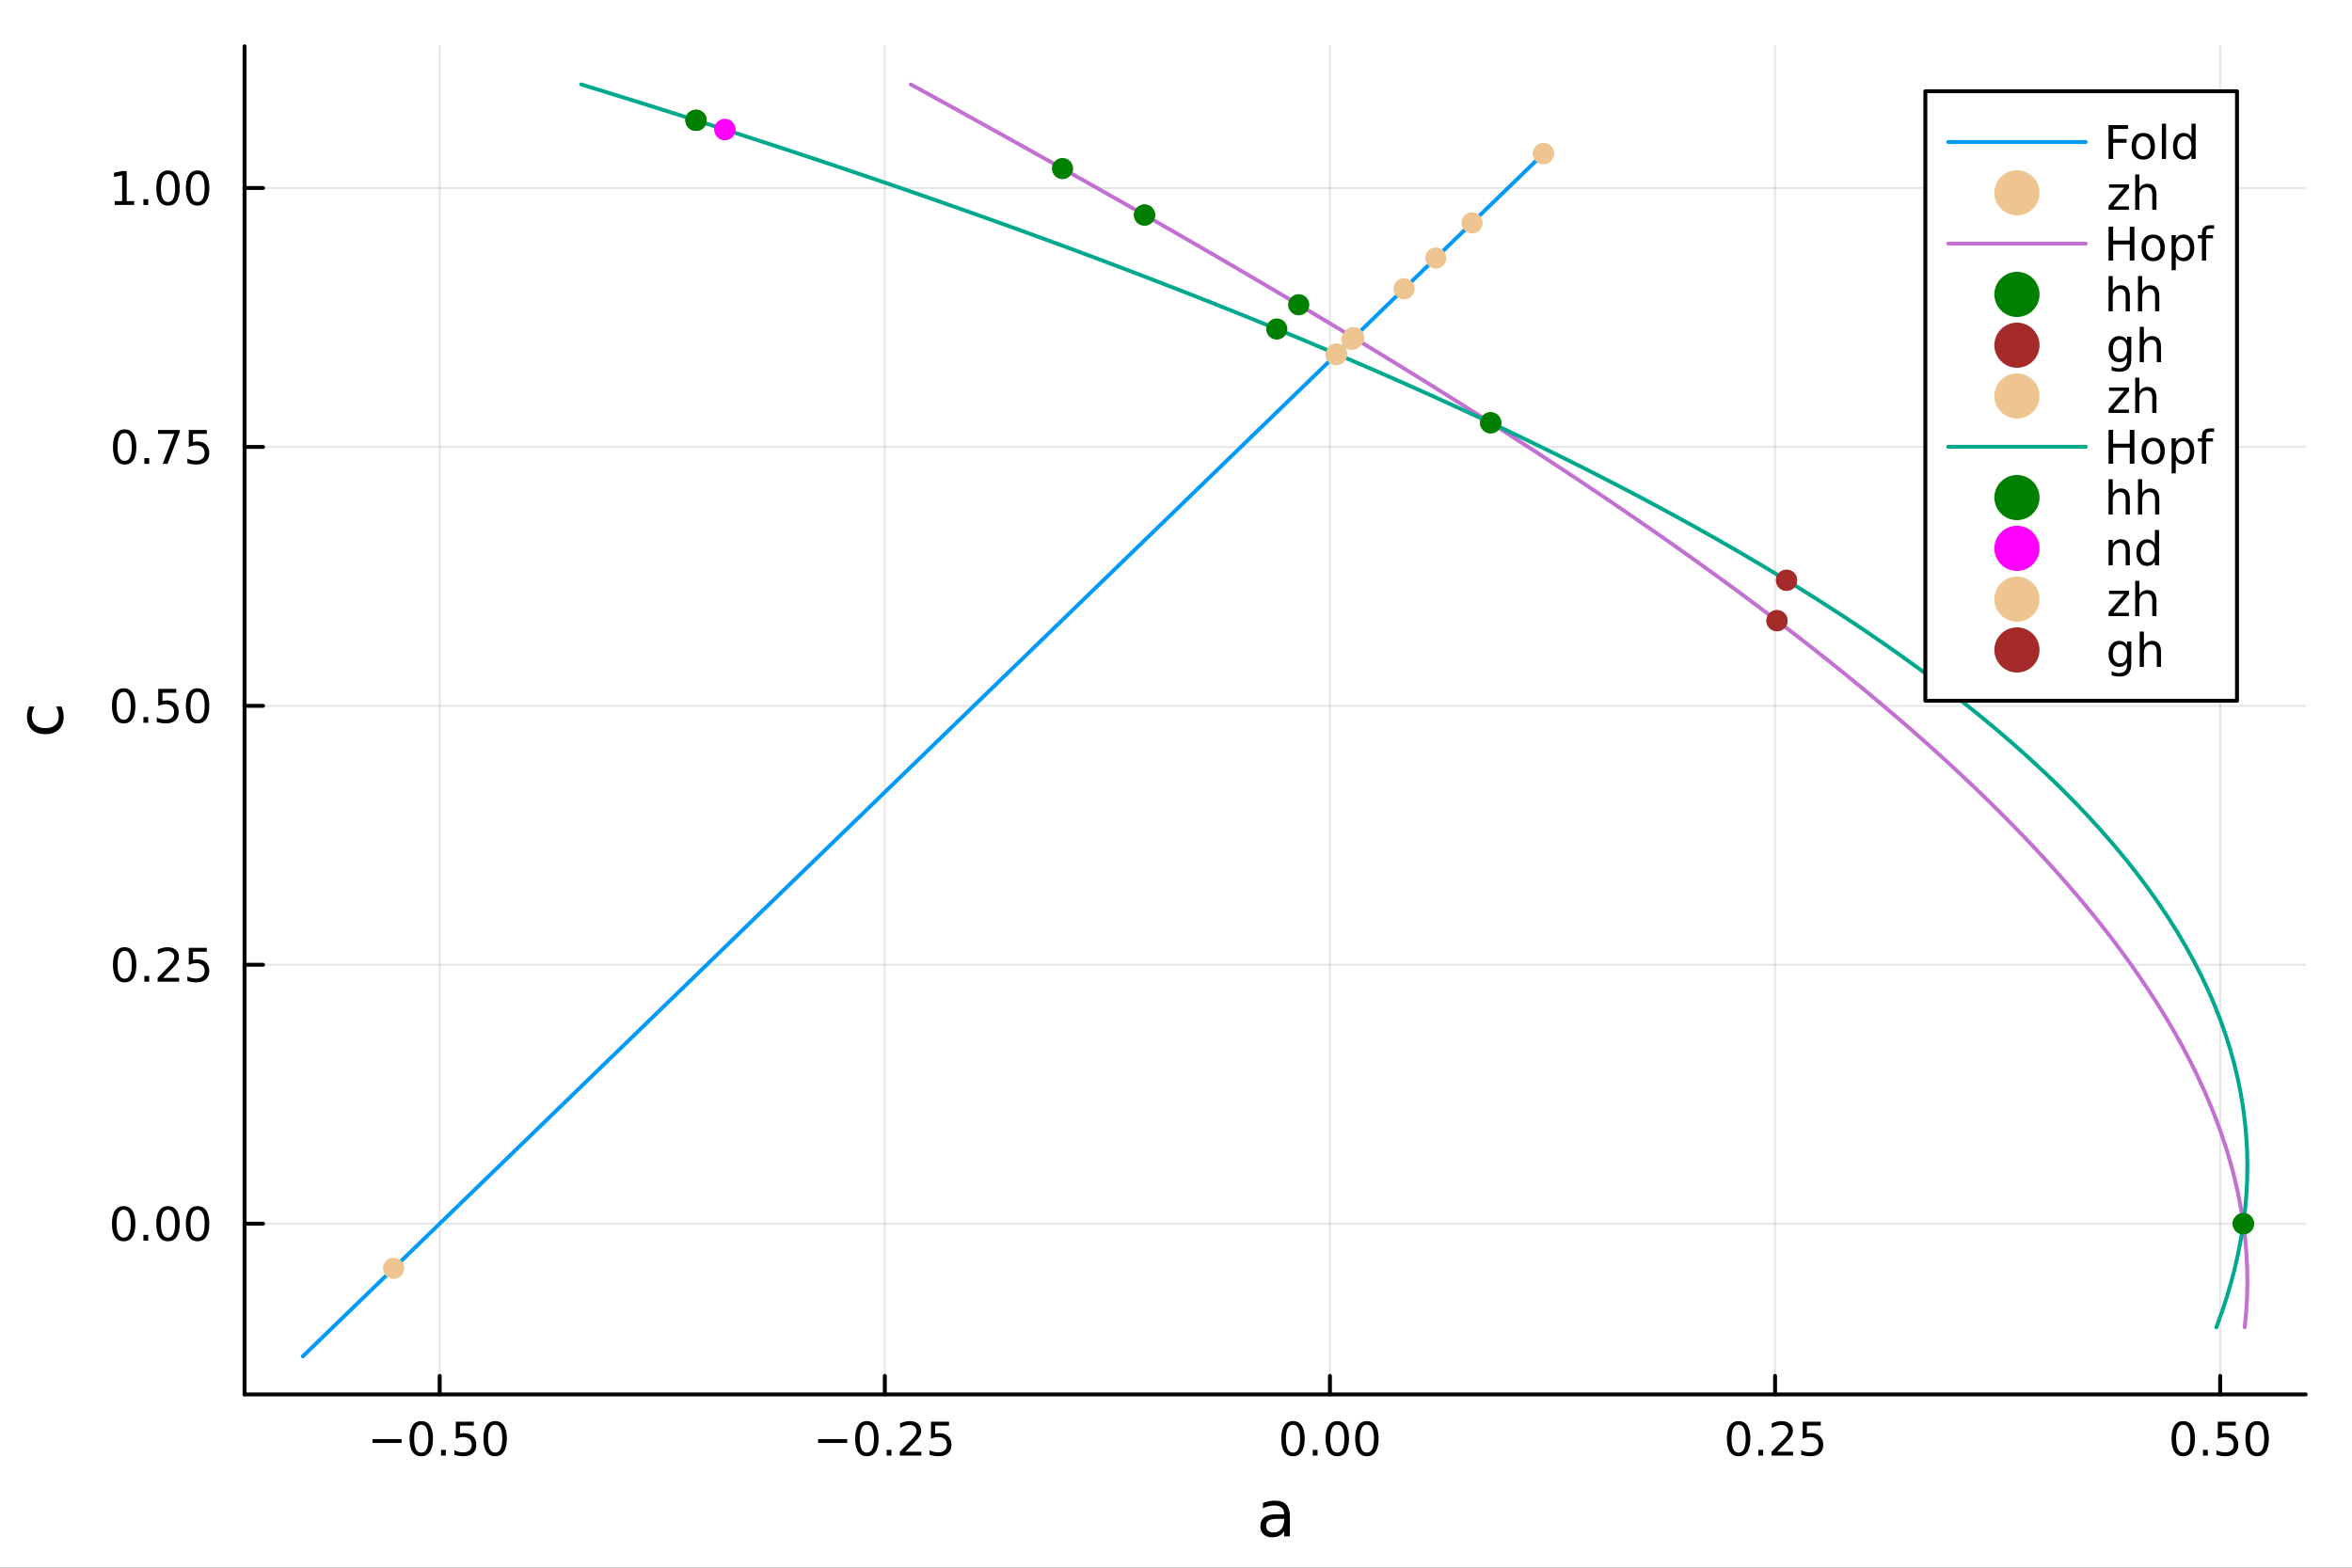 <?xml version="1.0" encoding="utf-8"?>
<svg xmlns="http://www.w3.org/2000/svg" xmlns:xlink="http://www.w3.org/1999/xlink" width="600" height="400" viewBox="0 0 2400 1600">
<rect x="0" y="0" width="2400" height="1600" fill="#333333" stroke="none"/>
<defs>
  <clipPath id="clip050">
    <rect x="0" y="0" width="2400" height="1600"/>
  </clipPath>
</defs>
<path clip-path="url(#clip050)" d="M0 1600 L2400 1600 L2400 0 L0 0  Z" fill="#ffffff" fill-rule="evenodd" fill-opacity="1"/>
<defs>
  <clipPath id="clip051">
    <rect x="480" y="0" width="1681" height="1600"/>
  </clipPath>
</defs>
<path clip-path="url(#clip050)" d="M249.542 1423.18 L2352.76 1423.18 L2352.76 47.244 L249.542 47.244  Z" fill="#ffffff" fill-rule="evenodd" fill-opacity="1"/>
<defs>
  <clipPath id="clip052">
    <rect x="249" y="47" width="2104" height="1377"/>
  </clipPath>
</defs>
<polyline clip-path="url(#clip052)" style="stroke:#000000; stroke-linecap:round; stroke-linejoin:round; stroke-width:2; stroke-opacity:0.1; fill:none" points="448.647,1423.18 448.647,47.244 "/>
<polyline clip-path="url(#clip052)" style="stroke:#000000; stroke-linecap:round; stroke-linejoin:round; stroke-width:2; stroke-opacity:0.1; fill:none" points="902.861,1423.18 902.861,47.244 "/>
<polyline clip-path="url(#clip052)" style="stroke:#000000; stroke-linecap:round; stroke-linejoin:round; stroke-width:2; stroke-opacity:0.1; fill:none" points="1357.08,1423.18 1357.08,47.244 "/>
<polyline clip-path="url(#clip052)" style="stroke:#000000; stroke-linecap:round; stroke-linejoin:round; stroke-width:2; stroke-opacity:0.1; fill:none" points="1811.29,1423.18 1811.29,47.244 "/>
<polyline clip-path="url(#clip052)" style="stroke:#000000; stroke-linecap:round; stroke-linejoin:round; stroke-width:2; stroke-opacity:0.1; fill:none" points="2265.5,1423.18 2265.5,47.244 "/>
<polyline clip-path="url(#clip052)" style="stroke:#000000; stroke-linecap:round; stroke-linejoin:round; stroke-width:2; stroke-opacity:0.1; fill:none" points="249.542,1248.9 2352.76,1248.9 "/>
<polyline clip-path="url(#clip052)" style="stroke:#000000; stroke-linecap:round; stroke-linejoin:round; stroke-width:2; stroke-opacity:0.1; fill:none" points="249.542,984.645 2352.76,984.645 "/>
<polyline clip-path="url(#clip052)" style="stroke:#000000; stroke-linecap:round; stroke-linejoin:round; stroke-width:2; stroke-opacity:0.1; fill:none" points="249.542,720.392 2352.76,720.392 "/>
<polyline clip-path="url(#clip052)" style="stroke:#000000; stroke-linecap:round; stroke-linejoin:round; stroke-width:2; stroke-opacity:0.1; fill:none" points="249.542,456.139 2352.76,456.139 "/>
<polyline clip-path="url(#clip052)" style="stroke:#000000; stroke-linecap:round; stroke-linejoin:round; stroke-width:2; stroke-opacity:0.1; fill:none" points="249.542,191.887 2352.76,191.887 "/>
<polyline clip-path="url(#clip050)" style="stroke:#000000; stroke-linecap:round; stroke-linejoin:round; stroke-width:4; stroke-opacity:1; fill:none" points="249.542,1423.18 2352.76,1423.18 "/>
<polyline clip-path="url(#clip050)" style="stroke:#000000; stroke-linecap:round; stroke-linejoin:round; stroke-width:4; stroke-opacity:1; fill:none" points="448.647,1423.18 448.647,1404.28 "/>
<polyline clip-path="url(#clip050)" style="stroke:#000000; stroke-linecap:round; stroke-linejoin:round; stroke-width:4; stroke-opacity:1; fill:none" points="902.861,1423.18 902.861,1404.28 "/>
<polyline clip-path="url(#clip050)" style="stroke:#000000; stroke-linecap:round; stroke-linejoin:round; stroke-width:4; stroke-opacity:1; fill:none" points="1357.08,1423.18 1357.08,1404.28 "/>
<polyline clip-path="url(#clip050)" style="stroke:#000000; stroke-linecap:round; stroke-linejoin:round; stroke-width:4; stroke-opacity:1; fill:none" points="1811.29,1423.18 1811.29,1404.28 "/>
<polyline clip-path="url(#clip050)" style="stroke:#000000; stroke-linecap:round; stroke-linejoin:round; stroke-width:4; stroke-opacity:1; fill:none" points="2265.5,1423.18 2265.5,1404.28 "/>
<path clip-path="url(#clip050)" d="M380.094 1468.75 L409.769 1468.75 L409.769 1472.69 L380.094 1472.69 L380.094 1468.75 Z" fill="#000000" fill-rule="nonzero" fill-opacity="1" /><path clip-path="url(#clip050)" d="M429.862 1454.1 Q426.251 1454.1 424.422 1457.66 Q422.617 1461.2 422.617 1468.33 Q422.617 1475.44 424.422 1479.01 Q426.251 1482.55 429.862 1482.55 Q433.496 1482.55 435.302 1479.01 Q437.13 1475.44 437.13 1468.33 Q437.13 1461.2 435.302 1457.66 Q433.496 1454.1 429.862 1454.1 M429.862 1450.39 Q435.672 1450.39 438.728 1455 Q441.806 1459.58 441.806 1468.33 Q441.806 1477.06 438.728 1481.67 Q435.672 1486.25 429.862 1486.25 Q424.052 1486.25 420.973 1481.67 Q417.918 1477.06 417.918 1468.33 Q417.918 1459.58 420.973 1455 Q424.052 1450.39 429.862 1450.39 Z" fill="#000000" fill-rule="nonzero" fill-opacity="1" /><path clip-path="url(#clip050)" d="M450.024 1479.7 L454.908 1479.7 L454.908 1485.58 L450.024 1485.58 L450.024 1479.7 Z" fill="#000000" fill-rule="nonzero" fill-opacity="1" /><path clip-path="url(#clip050)" d="M465.14 1451.02 L483.496 1451.02 L483.496 1454.96 L469.422 1454.96 L469.422 1463.43 Q470.44 1463.08 471.459 1462.92 Q472.477 1462.73 473.496 1462.73 Q479.283 1462.73 482.663 1465.9 Q486.042 1469.08 486.042 1474.49 Q486.042 1480.07 482.57 1483.17 Q479.098 1486.25 472.778 1486.25 Q470.602 1486.25 468.334 1485.88 Q466.089 1485.51 463.681 1484.77 L463.681 1480.07 Q465.765 1481.2 467.987 1481.76 Q470.209 1482.32 472.686 1482.32 Q476.69 1482.32 479.028 1480.21 Q481.366 1478.1 481.366 1474.49 Q481.366 1470.88 479.028 1468.77 Q476.69 1466.67 472.686 1466.67 Q470.811 1466.67 468.936 1467.08 Q467.084 1467.5 465.14 1468.38 L465.14 1451.02 Z" fill="#000000" fill-rule="nonzero" fill-opacity="1" /><path clip-path="url(#clip050)" d="M505.255 1454.1 Q501.644 1454.1 499.815 1457.66 Q498.01 1461.2 498.01 1468.33 Q498.01 1475.44 499.815 1479.01 Q501.644 1482.55 505.255 1482.55 Q508.889 1482.55 510.695 1479.01 Q512.524 1475.44 512.524 1468.33 Q512.524 1461.2 510.695 1457.66 Q508.889 1454.1 505.255 1454.1 M505.255 1450.39 Q511.065 1450.39 514.121 1455 Q517.199 1459.58 517.199 1468.33 Q517.199 1477.06 514.121 1481.67 Q511.065 1486.25 505.255 1486.25 Q499.445 1486.25 496.366 1481.67 Q493.311 1477.06 493.311 1468.33 Q493.311 1459.58 496.366 1455 Q499.445 1450.39 505.255 1450.39 Z" fill="#000000" fill-rule="nonzero" fill-opacity="1" /><path clip-path="url(#clip050)" d="M834.806 1468.75 L864.481 1468.75 L864.481 1472.69 L834.806 1472.69 L834.806 1468.75 Z" fill="#000000" fill-rule="nonzero" fill-opacity="1" /><path clip-path="url(#clip050)" d="M884.574 1454.1 Q880.963 1454.1 879.134 1457.66 Q877.329 1461.2 877.329 1468.33 Q877.329 1475.44 879.134 1479.01 Q880.963 1482.55 884.574 1482.55 Q888.208 1482.55 890.014 1479.01 Q891.842 1475.44 891.842 1468.33 Q891.842 1461.2 890.014 1457.66 Q888.208 1454.1 884.574 1454.1 M884.574 1450.39 Q890.384 1450.39 893.44 1455 Q896.518 1459.58 896.518 1468.33 Q896.518 1477.06 893.44 1481.67 Q890.384 1486.25 884.574 1486.25 Q878.764 1486.25 875.685 1481.67 Q872.63 1477.06 872.63 1468.33 Q872.63 1459.58 875.685 1455 Q878.764 1450.39 884.574 1450.39 Z" fill="#000000" fill-rule="nonzero" fill-opacity="1" /><path clip-path="url(#clip050)" d="M904.736 1479.7 L909.62 1479.7 L909.62 1485.58 L904.736 1485.58 L904.736 1479.7 Z" fill="#000000" fill-rule="nonzero" fill-opacity="1" /><path clip-path="url(#clip050)" d="M923.833 1481.64 L940.152 1481.64 L940.152 1485.58 L918.208 1485.58 L918.208 1481.64 Q920.87 1478.89 925.453 1474.26 Q930.06 1469.61 931.24 1468.27 Q933.486 1465.74 934.365 1464.01 Q935.268 1462.25 935.268 1460.56 Q935.268 1457.8 933.324 1456.07 Q931.402 1454.33 928.301 1454.33 Q926.101 1454.33 923.648 1455.09 Q921.217 1455.86 918.439 1457.41 L918.439 1452.69 Q921.264 1451.55 923.717 1450.97 Q926.171 1450.39 928.208 1450.39 Q933.578 1450.39 936.773 1453.08 Q939.967 1455.77 939.967 1460.26 Q939.967 1462.39 939.157 1464.31 Q938.37 1466.2 936.263 1468.8 Q935.685 1469.47 932.583 1472.69 Q929.481 1475.88 923.833 1481.64 Z" fill="#000000" fill-rule="nonzero" fill-opacity="1" /><path clip-path="url(#clip050)" d="M950.013 1451.02 L968.37 1451.02 L968.37 1454.96 L954.296 1454.96 L954.296 1463.43 Q955.314 1463.08 956.333 1462.92 Q957.351 1462.73 958.37 1462.73 Q964.157 1462.73 967.536 1465.9 Q970.916 1469.08 970.916 1474.49 Q970.916 1480.07 967.444 1483.17 Q963.972 1486.25 957.652 1486.25 Q955.476 1486.25 953.208 1485.88 Q950.962 1485.51 948.555 1484.77 L948.555 1480.07 Q950.638 1481.2 952.861 1481.76 Q955.083 1482.32 957.56 1482.32 Q961.564 1482.32 963.902 1480.21 Q966.24 1478.1 966.24 1474.49 Q966.24 1470.88 963.902 1468.77 Q961.564 1466.67 957.56 1466.67 Q955.685 1466.67 953.81 1467.08 Q951.958 1467.5 950.013 1468.38 L950.013 1451.02 Z" fill="#000000" fill-rule="nonzero" fill-opacity="1" /><path clip-path="url(#clip050)" d="M1319.38 1454.1 Q1315.77 1454.1 1313.94 1457.66 Q1312.13 1461.2 1312.13 1468.33 Q1312.13 1475.44 1313.94 1479.01 Q1315.77 1482.55 1319.38 1482.55 Q1323.01 1482.55 1324.82 1479.01 Q1326.65 1475.44 1326.65 1468.33 Q1326.65 1461.2 1324.82 1457.66 Q1323.01 1454.1 1319.38 1454.1 M1319.38 1450.39 Q1325.19 1450.39 1328.24 1455 Q1331.32 1459.58 1331.32 1468.33 Q1331.32 1477.06 1328.24 1481.67 Q1325.19 1486.25 1319.38 1486.25 Q1313.57 1486.25 1310.49 1481.67 Q1307.43 1477.06 1307.43 1468.33 Q1307.43 1459.58 1310.49 1455 Q1313.57 1450.39 1319.38 1450.39 Z" fill="#000000" fill-rule="nonzero" fill-opacity="1" /><path clip-path="url(#clip050)" d="M1339.54 1479.7 L1344.42 1479.7 L1344.42 1485.58 L1339.54 1485.58 L1339.54 1479.7 Z" fill="#000000" fill-rule="nonzero" fill-opacity="1" /><path clip-path="url(#clip050)" d="M1364.61 1454.1 Q1361 1454.1 1359.17 1457.66 Q1357.36 1461.2 1357.36 1468.33 Q1357.36 1475.44 1359.17 1479.01 Q1361 1482.55 1364.61 1482.55 Q1368.24 1482.55 1370.05 1479.01 Q1371.88 1475.44 1371.88 1468.33 Q1371.88 1461.2 1370.05 1457.66 Q1368.24 1454.1 1364.61 1454.1 M1364.61 1450.39 Q1370.42 1450.39 1373.48 1455 Q1376.55 1459.58 1376.55 1468.33 Q1376.55 1477.06 1373.48 1481.67 Q1370.42 1486.25 1364.61 1486.25 Q1358.8 1486.25 1355.72 1481.67 Q1352.67 1477.06 1352.67 1468.33 Q1352.67 1459.58 1355.72 1455 Q1358.8 1450.39 1364.61 1450.39 Z" fill="#000000" fill-rule="nonzero" fill-opacity="1" /><path clip-path="url(#clip050)" d="M1394.77 1454.1 Q1391.16 1454.1 1389.33 1457.66 Q1387.53 1461.2 1387.53 1468.33 Q1387.53 1475.44 1389.33 1479.01 Q1391.16 1482.55 1394.77 1482.55 Q1398.41 1482.55 1400.21 1479.01 Q1402.04 1475.44 1402.04 1468.33 Q1402.04 1461.2 1400.21 1457.66 Q1398.41 1454.1 1394.77 1454.1 M1394.77 1450.39 Q1400.58 1450.39 1403.64 1455 Q1406.72 1459.58 1406.72 1468.33 Q1406.72 1477.06 1403.64 1481.67 Q1400.58 1486.25 1394.77 1486.25 Q1388.96 1486.25 1385.88 1481.67 Q1382.83 1477.06 1382.83 1468.33 Q1382.83 1459.58 1385.88 1455 Q1388.96 1450.39 1394.77 1450.39 Z" fill="#000000" fill-rule="nonzero" fill-opacity="1" /><path clip-path="url(#clip050)" d="M1774.09 1454.1 Q1770.48 1454.1 1768.65 1457.66 Q1766.85 1461.2 1766.85 1468.33 Q1766.85 1475.44 1768.65 1479.01 Q1770.48 1482.55 1774.09 1482.55 Q1777.72 1482.55 1779.53 1479.01 Q1781.36 1475.44 1781.36 1468.33 Q1781.36 1461.2 1779.53 1457.66 Q1777.72 1454.1 1774.09 1454.1 M1774.09 1450.39 Q1779.9 1450.39 1782.96 1455 Q1786.03 1459.58 1786.03 1468.33 Q1786.03 1477.06 1782.96 1481.67 Q1779.9 1486.25 1774.09 1486.25 Q1768.28 1486.25 1765.2 1481.67 Q1762.15 1477.06 1762.15 1468.33 Q1762.15 1459.58 1765.2 1455 Q1768.28 1450.39 1774.09 1450.39 Z" fill="#000000" fill-rule="nonzero" fill-opacity="1" /><path clip-path="url(#clip050)" d="M1794.25 1479.7 L1799.14 1479.7 L1799.14 1485.58 L1794.25 1485.58 L1794.25 1479.7 Z" fill="#000000" fill-rule="nonzero" fill-opacity="1" /><path clip-path="url(#clip050)" d="M1813.35 1481.64 L1829.67 1481.64 L1829.67 1485.58 L1807.72 1485.58 L1807.72 1481.64 Q1810.39 1478.89 1814.97 1474.26 Q1819.58 1469.61 1820.76 1468.27 Q1823 1465.74 1823.88 1464.01 Q1824.78 1462.25 1824.78 1460.56 Q1824.78 1457.8 1822.84 1456.07 Q1820.92 1454.33 1817.82 1454.33 Q1815.62 1454.33 1813.16 1455.09 Q1810.73 1455.86 1807.96 1457.41 L1807.96 1452.69 Q1810.78 1451.55 1813.23 1450.97 Q1815.69 1450.39 1817.72 1450.39 Q1823.09 1450.39 1826.29 1453.08 Q1829.48 1455.77 1829.48 1460.26 Q1829.48 1462.39 1828.67 1464.31 Q1827.89 1466.2 1825.78 1468.8 Q1825.2 1469.47 1822.1 1472.69 Q1819 1475.88 1813.35 1481.64 Z" fill="#000000" fill-rule="nonzero" fill-opacity="1" /><path clip-path="url(#clip050)" d="M1839.53 1451.02 L1857.89 1451.02 L1857.89 1454.96 L1843.81 1454.96 L1843.81 1463.43 Q1844.83 1463.08 1845.85 1462.92 Q1846.87 1462.73 1847.89 1462.73 Q1853.67 1462.73 1857.05 1465.9 Q1860.43 1469.08 1860.43 1474.49 Q1860.43 1480.07 1856.96 1483.17 Q1853.49 1486.25 1847.17 1486.25 Q1844.99 1486.25 1842.72 1485.88 Q1840.48 1485.51 1838.07 1484.77 L1838.07 1480.07 Q1840.15 1481.2 1842.38 1481.76 Q1844.6 1482.32 1847.08 1482.32 Q1851.08 1482.32 1853.42 1480.21 Q1855.76 1478.1 1855.76 1474.49 Q1855.76 1470.88 1853.42 1468.77 Q1851.08 1466.67 1847.08 1466.67 Q1845.2 1466.67 1843.33 1467.08 Q1841.47 1467.5 1839.53 1468.38 L1839.53 1451.02 Z" fill="#000000" fill-rule="nonzero" fill-opacity="1" /><path clip-path="url(#clip050)" d="M2227.81 1454.1 Q2224.2 1454.1 2222.37 1457.66 Q2220.56 1461.2 2220.56 1468.33 Q2220.56 1475.44 2222.37 1479.01 Q2224.2 1482.55 2227.81 1482.55 Q2231.44 1482.55 2233.25 1479.01 Q2235.08 1475.44 2235.08 1468.33 Q2235.08 1461.2 2233.25 1457.66 Q2231.44 1454.1 2227.81 1454.1 M2227.81 1450.39 Q2233.62 1450.39 2236.67 1455 Q2239.75 1459.58 2239.75 1468.33 Q2239.75 1477.06 2236.67 1481.67 Q2233.62 1486.25 2227.81 1486.25 Q2222 1486.25 2218.92 1481.67 Q2215.86 1477.06 2215.86 1468.33 Q2215.86 1459.58 2218.92 1455 Q2222 1450.39 2227.81 1450.39 Z" fill="#000000" fill-rule="nonzero" fill-opacity="1" /><path clip-path="url(#clip050)" d="M2247.97 1479.7 L2252.85 1479.7 L2252.85 1485.58 L2247.97 1485.58 L2247.97 1479.7 Z" fill="#000000" fill-rule="nonzero" fill-opacity="1" /><path clip-path="url(#clip050)" d="M2263.08 1451.02 L2281.44 1451.02 L2281.44 1454.96 L2267.37 1454.96 L2267.37 1463.43 Q2268.39 1463.08 2269.4 1462.92 Q2270.42 1462.73 2271.44 1462.73 Q2277.23 1462.73 2280.61 1465.9 Q2283.99 1469.08 2283.99 1474.49 Q2283.99 1480.07 2280.52 1483.17 Q2277.04 1486.25 2270.72 1486.25 Q2268.55 1486.25 2266.28 1485.88 Q2264.03 1485.51 2261.63 1484.77 L2261.63 1480.07 Q2263.71 1481.2 2265.93 1481.76 Q2268.15 1482.32 2270.63 1482.32 Q2274.64 1482.32 2276.97 1480.21 Q2279.31 1478.1 2279.31 1474.49 Q2279.31 1470.88 2276.97 1468.77 Q2274.64 1466.67 2270.63 1466.67 Q2268.76 1466.67 2266.88 1467.08 Q2265.03 1467.5 2263.08 1468.38 L2263.08 1451.02 Z" fill="#000000" fill-rule="nonzero" fill-opacity="1" /><path clip-path="url(#clip050)" d="M2303.2 1454.1 Q2299.59 1454.1 2297.76 1457.66 Q2295.95 1461.2 2295.95 1468.33 Q2295.95 1475.44 2297.76 1479.01 Q2299.59 1482.55 2303.2 1482.55 Q2306.83 1482.55 2308.64 1479.01 Q2310.47 1475.44 2310.47 1468.33 Q2310.47 1461.2 2308.64 1457.66 Q2306.83 1454.1 2303.2 1454.1 M2303.2 1450.39 Q2309.01 1450.39 2312.07 1455 Q2315.14 1459.58 2315.14 1468.33 Q2315.14 1477.06 2312.07 1481.67 Q2309.01 1486.25 2303.2 1486.25 Q2297.39 1486.25 2294.31 1481.67 Q2291.26 1477.06 2291.26 1468.33 Q2291.26 1459.58 2294.31 1455 Q2297.39 1450.39 2303.2 1450.39 Z" fill="#000000" fill-rule="nonzero" fill-opacity="1" /><path clip-path="url(#clip050)" d="M1304.52 1550.12 Q1297.43 1550.12 1294.69 1551.75 Q1291.95 1553.37 1291.95 1557.29 Q1291.95 1560.4 1293.99 1562.25 Q1296.06 1564.07 1299.59 1564.07 Q1304.46 1564.07 1307.39 1560.63 Q1310.35 1557.16 1310.35 1551.43 L1310.35 1550.12 L1304.52 1550.12 M1316.2 1547.71 L1316.2 1568.04 L1310.35 1568.04 L1310.35 1562.63 Q1308.34 1565.88 1305.35 1567.44 Q1302.36 1568.97 1298.03 1568.97 Q1292.56 1568.97 1289.31 1565.91 Q1286.09 1562.82 1286.09 1557.67 Q1286.09 1551.65 1290.1 1548.6 Q1294.15 1545.54 1302.14 1545.54 L1310.35 1545.54 L1310.35 1544.97 Q1310.35 1540.93 1307.67 1538.73 Q1305.03 1536.5 1300.23 1536.5 Q1297.17 1536.5 1294.27 1537.23 Q1291.38 1537.97 1288.7 1539.43 L1288.7 1534.02 Q1291.92 1532.78 1294.94 1532.17 Q1297.97 1531.54 1300.83 1531.54 Q1308.57 1531.54 1312.38 1535.55 Q1316.2 1539.56 1316.2 1547.71 Z" fill="#000000" fill-rule="nonzero" fill-opacity="1" /><polyline clip-path="url(#clip050)" style="stroke:#000000; stroke-linecap:round; stroke-linejoin:round; stroke-width:4; stroke-opacity:1; fill:none" points="249.542,1423.18 249.542,47.244 "/>
<polyline clip-path="url(#clip050)" style="stroke:#000000; stroke-linecap:round; stroke-linejoin:round; stroke-width:4; stroke-opacity:1; fill:none" points="249.542,1248.9 268.44,1248.9 "/>
<polyline clip-path="url(#clip050)" style="stroke:#000000; stroke-linecap:round; stroke-linejoin:round; stroke-width:4; stroke-opacity:1; fill:none" points="249.542,984.645 268.44,984.645 "/>
<polyline clip-path="url(#clip050)" style="stroke:#000000; stroke-linecap:round; stroke-linejoin:round; stroke-width:4; stroke-opacity:1; fill:none" points="249.542,720.392 268.44,720.392 "/>
<polyline clip-path="url(#clip050)" style="stroke:#000000; stroke-linecap:round; stroke-linejoin:round; stroke-width:4; stroke-opacity:1; fill:none" points="249.542,456.139 268.44,456.139 "/>
<polyline clip-path="url(#clip050)" style="stroke:#000000; stroke-linecap:round; stroke-linejoin:round; stroke-width:4; stroke-opacity:1; fill:none" points="249.542,191.887 268.44,191.887 "/>
<path clip-path="url(#clip050)" d="M126.205 1234.7 Q122.593 1234.7 120.765 1238.26 Q118.959 1241.8 118.959 1248.93 Q118.959 1256.04 120.765 1259.6 Q122.593 1263.14 126.205 1263.14 Q129.839 1263.14 131.644 1259.6 Q133.473 1256.04 133.473 1248.93 Q133.473 1241.8 131.644 1238.26 Q129.839 1234.7 126.205 1234.7 M126.205 1230.99 Q132.015 1230.99 135.07 1235.6 Q138.149 1240.18 138.149 1248.93 Q138.149 1257.66 135.07 1262.27 Q132.015 1266.85 126.205 1266.85 Q120.394 1266.85 117.316 1262.27 Q114.26 1257.66 114.26 1248.93 Q114.26 1240.18 117.316 1235.6 Q120.394 1230.99 126.205 1230.99 Z" fill="#000000" fill-rule="nonzero" fill-opacity="1" /><path clip-path="url(#clip050)" d="M146.366 1260.3 L151.251 1260.3 L151.251 1266.18 L146.366 1266.18 L146.366 1260.3 Z" fill="#000000" fill-rule="nonzero" fill-opacity="1" /><path clip-path="url(#clip050)" d="M171.436 1234.7 Q167.825 1234.7 165.996 1238.26 Q164.19 1241.8 164.19 1248.93 Q164.19 1256.04 165.996 1259.6 Q167.825 1263.14 171.436 1263.14 Q175.07 1263.14 176.876 1259.6 Q178.704 1256.04 178.704 1248.93 Q178.704 1241.8 176.876 1238.26 Q175.07 1234.7 171.436 1234.7 M171.436 1230.99 Q177.246 1230.99 180.301 1235.6 Q183.38 1240.18 183.38 1248.93 Q183.38 1257.66 180.301 1262.27 Q177.246 1266.85 171.436 1266.85 Q165.626 1266.85 162.547 1262.27 Q159.491 1257.66 159.491 1248.93 Q159.491 1240.18 162.547 1235.6 Q165.626 1230.99 171.436 1230.99 Z" fill="#000000" fill-rule="nonzero" fill-opacity="1" /><path clip-path="url(#clip050)" d="M201.598 1234.7 Q197.987 1234.7 196.158 1238.26 Q194.352 1241.8 194.352 1248.93 Q194.352 1256.04 196.158 1259.6 Q197.987 1263.14 201.598 1263.14 Q205.232 1263.14 207.037 1259.6 Q208.866 1256.04 208.866 1248.93 Q208.866 1241.8 207.037 1238.26 Q205.232 1234.7 201.598 1234.7 M201.598 1230.99 Q207.408 1230.99 210.463 1235.6 Q213.542 1240.18 213.542 1248.93 Q213.542 1257.66 210.463 1262.27 Q207.408 1266.85 201.598 1266.85 Q195.787 1266.85 192.709 1262.27 Q189.653 1257.66 189.653 1248.93 Q189.653 1240.18 192.709 1235.6 Q195.787 1230.99 201.598 1230.99 Z" fill="#000000" fill-rule="nonzero" fill-opacity="1" /><path clip-path="url(#clip050)" d="M127.2 970.443 Q123.589 970.443 121.76 974.008 Q119.955 977.55 119.955 984.679 Q119.955 991.786 121.76 995.351 Q123.589 998.892 127.2 998.892 Q130.834 998.892 132.64 995.351 Q134.468 991.786 134.468 984.679 Q134.468 977.55 132.64 974.008 Q130.834 970.443 127.2 970.443 M127.2 966.74 Q133.01 966.74 136.066 971.346 Q139.144 975.929 139.144 984.679 Q139.144 993.406 136.066 998.013 Q133.01 1002.6 127.2 1002.6 Q121.39 1002.6 118.311 998.013 Q115.256 993.406 115.256 984.679 Q115.256 975.929 118.311 971.346 Q121.39 966.74 127.2 966.74 Z" fill="#000000" fill-rule="nonzero" fill-opacity="1" /><path clip-path="url(#clip050)" d="M147.362 996.045 L152.246 996.045 L152.246 1001.92 L147.362 1001.92 L147.362 996.045 Z" fill="#000000" fill-rule="nonzero" fill-opacity="1" /><path clip-path="url(#clip050)" d="M166.459 997.99 L182.778 997.99 L182.778 1001.92 L160.834 1001.92 L160.834 997.99 Q163.496 995.235 168.079 990.605 Q172.686 985.953 173.866 984.61 Q176.112 982.087 176.991 980.351 Q177.894 978.591 177.894 976.902 Q177.894 974.147 175.95 972.411 Q174.028 970.675 170.927 970.675 Q168.727 970.675 166.274 971.439 Q163.843 972.203 161.065 973.754 L161.065 969.031 Q163.89 967.897 166.343 967.318 Q168.797 966.74 170.834 966.74 Q176.204 966.74 179.399 969.425 Q182.593 972.11 182.593 976.601 Q182.593 978.73 181.783 980.652 Q180.996 982.55 178.889 985.142 Q178.311 985.814 175.209 989.031 Q172.107 992.226 166.459 997.99 Z" fill="#000000" fill-rule="nonzero" fill-opacity="1" /><path clip-path="url(#clip050)" d="M192.639 967.365 L210.996 967.365 L210.996 971.3 L196.922 971.3 L196.922 979.772 Q197.94 979.425 198.959 979.263 Q199.977 979.078 200.996 979.078 Q206.783 979.078 210.162 982.249 Q213.542 985.42 213.542 990.837 Q213.542 996.415 210.07 999.517 Q206.598 1002.6 200.278 1002.6 Q198.102 1002.6 195.834 1002.23 Q193.588 1001.86 191.181 1001.11 L191.181 996.415 Q193.264 997.55 195.487 998.105 Q197.709 998.661 200.186 998.661 Q204.19 998.661 206.528 996.554 Q208.866 994.448 208.866 990.837 Q208.866 987.226 206.528 985.119 Q204.19 983.013 200.186 983.013 Q198.311 983.013 196.436 983.429 Q194.584 983.846 192.639 984.726 L192.639 967.365 Z" fill="#000000" fill-rule="nonzero" fill-opacity="1" /><path clip-path="url(#clip050)" d="M126.205 706.191 Q122.593 706.191 120.765 709.756 Q118.959 713.297 118.959 720.427 Q118.959 727.533 120.765 731.098 Q122.593 734.64 126.205 734.64 Q129.839 734.64 131.644 731.098 Q133.473 727.533 133.473 720.427 Q133.473 713.297 131.644 709.756 Q129.839 706.191 126.205 706.191 M126.205 702.487 Q132.015 702.487 135.07 707.093 Q138.149 711.677 138.149 720.427 Q138.149 729.154 135.07 733.76 Q132.015 738.343 126.205 738.343 Q120.394 738.343 117.316 733.76 Q114.26 729.154 114.26 720.427 Q114.26 711.677 117.316 707.093 Q120.394 702.487 126.205 702.487 Z" fill="#000000" fill-rule="nonzero" fill-opacity="1" /><path clip-path="url(#clip050)" d="M146.366 731.792 L151.251 731.792 L151.251 737.672 L146.366 737.672 L146.366 731.792 Z" fill="#000000" fill-rule="nonzero" fill-opacity="1" /><path clip-path="url(#clip050)" d="M161.482 703.112 L179.839 703.112 L179.839 707.047 L165.765 707.047 L165.765 715.519 Q166.783 715.172 167.802 715.01 Q168.82 714.825 169.839 714.825 Q175.626 714.825 179.005 717.996 Q182.385 721.167 182.385 726.584 Q182.385 732.163 178.913 735.265 Q175.44 738.343 169.121 738.343 Q166.945 738.343 164.677 737.973 Q162.431 737.603 160.024 736.862 L160.024 732.163 Q162.107 733.297 164.329 733.853 Q166.552 734.408 169.028 734.408 Q173.033 734.408 175.371 732.302 Q177.709 730.195 177.709 726.584 Q177.709 722.973 175.371 720.867 Q173.033 718.76 169.028 718.76 Q167.153 718.76 165.278 719.177 Q163.427 719.593 161.482 720.473 L161.482 703.112 Z" fill="#000000" fill-rule="nonzero" fill-opacity="1" /><path clip-path="url(#clip050)" d="M201.598 706.191 Q197.987 706.191 196.158 709.756 Q194.352 713.297 194.352 720.427 Q194.352 727.533 196.158 731.098 Q197.987 734.64 201.598 734.64 Q205.232 734.64 207.037 731.098 Q208.866 727.533 208.866 720.427 Q208.866 713.297 207.037 709.756 Q205.232 706.191 201.598 706.191 M201.598 702.487 Q207.408 702.487 210.463 707.093 Q213.542 711.677 213.542 720.427 Q213.542 729.154 210.463 733.76 Q207.408 738.343 201.598 738.343 Q195.787 738.343 192.709 733.76 Q189.653 729.154 189.653 720.427 Q189.653 711.677 192.709 707.093 Q195.787 702.487 201.598 702.487 Z" fill="#000000" fill-rule="nonzero" fill-opacity="1" /><path clip-path="url(#clip050)" d="M127.2 441.938 Q123.589 441.938 121.76 445.503 Q119.955 449.045 119.955 456.174 Q119.955 463.281 121.76 466.845 Q123.589 470.387 127.2 470.387 Q130.834 470.387 132.64 466.845 Q134.468 463.281 134.468 456.174 Q134.468 449.045 132.64 445.503 Q130.834 441.938 127.2 441.938 M127.2 438.234 Q133.01 438.234 136.066 442.841 Q139.144 447.424 139.144 456.174 Q139.144 464.901 136.066 469.507 Q133.01 474.091 127.2 474.091 Q121.39 474.091 118.311 469.507 Q115.256 464.901 115.256 456.174 Q115.256 447.424 118.311 442.841 Q121.39 438.234 127.2 438.234 Z" fill="#000000" fill-rule="nonzero" fill-opacity="1" /><path clip-path="url(#clip050)" d="M147.362 467.54 L152.246 467.54 L152.246 473.419 L147.362 473.419 L147.362 467.54 Z" fill="#000000" fill-rule="nonzero" fill-opacity="1" /><path clip-path="url(#clip050)" d="M161.251 438.859 L183.473 438.859 L183.473 440.85 L170.927 473.419 L166.042 473.419 L177.848 442.795 L161.251 442.795 L161.251 438.859 Z" fill="#000000" fill-rule="nonzero" fill-opacity="1" /><path clip-path="url(#clip050)" d="M192.639 438.859 L210.996 438.859 L210.996 442.795 L196.922 442.795 L196.922 451.267 Q197.94 450.92 198.959 450.757 Q199.977 450.572 200.996 450.572 Q206.783 450.572 210.162 453.744 Q213.542 456.915 213.542 462.331 Q213.542 467.91 210.07 471.012 Q206.598 474.091 200.278 474.091 Q198.102 474.091 195.834 473.72 Q193.588 473.35 191.181 472.609 L191.181 467.91 Q193.264 469.044 195.487 469.6 Q197.709 470.156 200.186 470.156 Q204.19 470.156 206.528 468.049 Q208.866 465.943 208.866 462.331 Q208.866 458.72 206.528 456.614 Q204.19 454.507 200.186 454.507 Q198.311 454.507 196.436 454.924 Q194.584 455.341 192.639 456.22 L192.639 438.859 Z" fill="#000000" fill-rule="nonzero" fill-opacity="1" /><path clip-path="url(#clip050)" d="M117.015 205.232 L124.654 205.232 L124.654 178.866 L116.343 180.533 L116.343 176.273 L124.607 174.607 L129.283 174.607 L129.283 205.232 L136.922 205.232 L136.922 209.167 L117.015 209.167 L117.015 205.232 Z" fill="#000000" fill-rule="nonzero" fill-opacity="1" /><path clip-path="url(#clip050)" d="M146.366 203.287 L151.251 203.287 L151.251 209.167 L146.366 209.167 L146.366 203.287 Z" fill="#000000" fill-rule="nonzero" fill-opacity="1" /><path clip-path="url(#clip050)" d="M171.436 177.685 Q167.825 177.685 165.996 181.25 Q164.19 184.792 164.19 191.921 Q164.19 199.028 165.996 202.593 Q167.825 206.134 171.436 206.134 Q175.07 206.134 176.876 202.593 Q178.704 199.028 178.704 191.921 Q178.704 184.792 176.876 181.25 Q175.07 177.685 171.436 177.685 M171.436 173.982 Q177.246 173.982 180.301 178.588 Q183.38 183.172 183.38 191.921 Q183.38 200.648 180.301 205.255 Q177.246 209.838 171.436 209.838 Q165.626 209.838 162.547 205.255 Q159.491 200.648 159.491 191.921 Q159.491 183.172 162.547 178.588 Q165.626 173.982 171.436 173.982 Z" fill="#000000" fill-rule="nonzero" fill-opacity="1" /><path clip-path="url(#clip050)" d="M201.598 177.685 Q197.987 177.685 196.158 181.25 Q194.352 184.792 194.352 191.921 Q194.352 199.028 196.158 202.593 Q197.987 206.134 201.598 206.134 Q205.232 206.134 207.037 202.593 Q208.866 199.028 208.866 191.921 Q208.866 184.792 207.037 181.25 Q205.232 177.685 201.598 177.685 M201.598 173.982 Q207.408 173.982 210.463 178.588 Q213.542 183.172 213.542 191.921 Q213.542 200.648 210.463 205.255 Q207.408 209.838 201.598 209.838 Q195.787 209.838 192.709 205.255 Q189.653 200.648 189.653 191.921 Q189.653 183.172 192.709 178.588 Q195.787 173.982 201.598 173.982 Z" fill="#000000" fill-rule="nonzero" fill-opacity="1" /><path clip-path="url(#clip050)" d="M29.725 721.112 L35.199 721.112 Q33.831 723.595 33.162 726.109 Q32.462 728.592 32.462 731.138 Q32.462 736.835 36.09 739.986 Q39.687 743.137 46.212 743.137 Q52.737 743.137 56.365 739.986 Q59.962 736.835 59.962 731.138 Q59.962 728.592 59.294 726.109 Q58.593 723.595 57.225 721.112 L62.636 721.112 Q63.781 723.563 64.354 726.204 Q64.927 728.814 64.927 731.774 Q64.927 739.827 59.866 744.57 Q54.806 749.312 46.212 749.312 Q37.491 749.312 32.494 744.538 Q27.497 739.732 27.497 731.393 Q27.497 728.687 28.07 726.109 Q28.611 723.531 29.725 721.112 Z" fill="#000000" fill-rule="nonzero" fill-opacity="1" /><polyline clip-path="url(#clip052)" style="stroke:#009af9; stroke-linecap:round; stroke-linejoin:round; stroke-width:4; stroke-opacity:1; fill:none" points="1575.1,156.653 1574.99,156.758 1556.47,174.71 1537.96,192.663 1519.45,210.615 1502.09,227.446 1483.57,245.398 1465.08,263.333 1446.56,281.286 1432.68,294.75 1414.16,312.702 1395.65,330.655 1379.45,346.363 1363.25,362.072 1344.73,380.024 1326.22,397.976 1307.7,415.929 1289.19,433.881 1270.67,451.834 1252.16,469.786 1233.64,487.739 1215.13,505.691 1196.61,523.643 1178.1,541.596 1159.58,559.548 1141.07,577.501 1122.56,595.453 1104.04,613.406 1085.53,631.358 1067.01,649.311 1048.5,667.263 1029.98,685.215 1011.47,703.168 992.953,721.12 974.438,739.073 955.923,757.025 937.409,774.978 918.894,792.93 900.379,810.882 881.865,828.835 863.35,846.787 844.835,864.74 826.321,882.692 807.806,900.645 789.291,918.597 770.777,936.55 752.262,954.502 733.747,972.454 715.233,990.407 696.718,1008.36 678.203,1026.31 659.689,1044.26 641.174,1062.22 622.659,1080.17 604.144,1098.12 585.63,1116.07 567.115,1134.03 548.601,1151.98 530.086,1169.93 511.571,1187.88 493.057,1205.84 474.542,1223.79 456.027,1241.74 437.512,1259.69 418.998,1277.65 401.64,1294.48 383.126,1312.43 364.611,1330.38 346.096,1348.33 327.582,1366.29 309.067,1384.24 "/>
<circle clip-path="url(#clip052)" cx="1574.99" cy="156.758" r="10.8" fill="#eec591" fill-rule="evenodd" fill-opacity="1" stroke="none"/>
<circle clip-path="url(#clip052)" cx="1502.09" cy="227.446" r="10.8" fill="#eec591" fill-rule="evenodd" fill-opacity="1" stroke="none"/>
<circle clip-path="url(#clip052)" cx="1465.08" cy="263.333" r="10.8" fill="#eec591" fill-rule="evenodd" fill-opacity="1" stroke="none"/>
<circle clip-path="url(#clip052)" cx="1432.68" cy="294.75" r="10.8" fill="#eec591" fill-rule="evenodd" fill-opacity="1" stroke="none"/>
<circle clip-path="url(#clip052)" cx="1379.45" cy="346.363" r="10.8" fill="#eec591" fill-rule="evenodd" fill-opacity="1" stroke="none"/>
<circle clip-path="url(#clip052)" cx="1363.25" cy="362.072" r="10.8" fill="#eec591" fill-rule="evenodd" fill-opacity="1" stroke="none"/>
<circle clip-path="url(#clip052)" cx="401.64" cy="1294.48" r="10.8" fill="#eec591" fill-rule="evenodd" fill-opacity="1" stroke="none"/>
<circle clip-path="url(#clip052)" cx="1574.99" cy="156.758" r="10.8" fill="#eec591" fill-rule="evenodd" fill-opacity="1" stroke="none"/>
<polyline clip-path="url(#clip052)" style="stroke:#c271d2; stroke-linecap:round; stroke-linejoin:round; stroke-width:4; stroke-opacity:1; fill:none" points="2290.53,1354.6 2290.65,1353.53 2292.06,1338.59 2292.91,1323.65 2293.23,1308.71 2293.01,1293.77 2292.25,1278.83 2290.96,1263.89 2289.15,1248.95 2289.03,1248.14 2286.67,1233.2 2283.79,1218.27 2280.4,1203.35 2276.5,1188.43 2272.1,1173.51 2267.2,1158.6 2261.82,1143.7 2255.94,1128.81 2249.58,1113.92 2242.75,1099.05 2235.45,1084.18 2227.69,1069.33 2219.46,1054.48 2210.78,1039.64 2201.66,1024.82 2192.09,1010.01 2182.09,995.207 2171.66,980.42 2160.81,965.645 2149.54,950.883 2137.85,936.135 2125.77,921.4 2113.28,906.68 2100.4,891.974 2087.14,877.282 2073.49,862.605 2059.47,847.943 2045.08,833.296 2030.33,818.665 2015.23,804.048 1999.77,789.447 1983.98,774.861 1967.84,760.291 1951.38,745.737 1934.59,731.198 1917.48,716.675 1900.06,702.168 1882.34,687.676 1864.31,673.2 1845.99,658.739 1827.39,644.294 1813.25,633.47 1794.15,619.052 1774.78,604.649 1755.15,590.262 1735.26,575.889 1715.12,561.531 1694.73,547.188 1674.09,532.86 1653.22,518.546 1632.13,504.246 1610.8,489.96 1589.26,475.688 1567.51,461.43 1545.54,447.185 1523.38,432.953 1520.94,431.397 1498.56,417.18 1475.99,402.975 1453.24,388.783 1430.31,374.603 1407.2,360.435 1383.92,346.278 1381.18,344.62 1357.73,330.476 1334.11,316.343 1325.22,311.046 1301.39,296.928 1277.43,282.82 1253.32,268.722 1229.08,254.634 1204.71,240.555 1180.21,226.485 1167.92,219.454 1167.92,219.454 1143.24,205.397 1118.46,191.349 1093.57,177.309 1084.2,172.046 1059.17,158.016 1034.04,143.994 1008.82,129.978 983.514,115.969 958.125,101.966 932.657,87.969 929.406,86.186 "/>
<circle clip-path="url(#clip052)" cx="2289.15" cy="1248.95" r="10.8" fill="#008000" fill-rule="evenodd" fill-opacity="1" stroke="none"/>
<circle clip-path="url(#clip052)" cx="1813.25" cy="633.47" r="10.8" fill="#a52a2a" fill-rule="evenodd" fill-opacity="1" stroke="none"/>
<circle clip-path="url(#clip052)" cx="1520.94" cy="431.397" r="10.8" fill="#008000" fill-rule="evenodd" fill-opacity="1" stroke="none"/>
<circle clip-path="url(#clip052)" cx="1381.18" cy="344.62" r="10.8" fill="#eec591" fill-rule="evenodd" fill-opacity="1" stroke="none"/>
<circle clip-path="url(#clip052)" cx="1325.22" cy="311.046" r="10.8" fill="#008000" fill-rule="evenodd" fill-opacity="1" stroke="none"/>
<circle clip-path="url(#clip052)" cx="1167.92" cy="219.454" r="10.8" fill="#008000" fill-rule="evenodd" fill-opacity="1" stroke="none"/>
<circle clip-path="url(#clip052)" cx="1167.92" cy="219.454" r="10.8" fill="#008000" fill-rule="evenodd" fill-opacity="1" stroke="none"/>
<circle clip-path="url(#clip052)" cx="1084.2" cy="172.046" r="10.8" fill="#008000" fill-rule="evenodd" fill-opacity="1" stroke="none"/>
<circle clip-path="url(#clip052)" cx="2289.15" cy="1248.95" r="10.8" fill="#008000" fill-rule="evenodd" fill-opacity="1" stroke="none"/>
<circle clip-path="url(#clip052)" cx="1813.25" cy="633.47" r="10.8" fill="#a52a2a" fill-rule="evenodd" fill-opacity="1" stroke="none"/>
<circle clip-path="url(#clip052)" cx="1381.18" cy="344.62" r="10.8" fill="#eec591" fill-rule="evenodd" fill-opacity="1" stroke="none"/>
<polyline clip-path="url(#clip052)" style="stroke:#00a98d; stroke-linecap:round; stroke-linejoin:round; stroke-width:4; stroke-opacity:1; fill:none" points="593.129,86.186 630.771,97.8 670.694,110.276 710.247,122.802 710.247,122.802 739.666,132.229 766.446,140.895 805.076,153.543 843.318,166.241 881.167,178.988 918.619,191.786 955.667,204.633 992.307,217.529 1028.53,230.475 1064.34,243.471 1099.73,256.515 1134.68,269.609 1169.2,282.751 1203.29,295.942 1236.92,309.181 1270.11,322.468 1302.84,335.803 1332.05,347.903 1363.9,361.328 1369.58,363.745 1400.88,377.225 1431.7,390.752 1462.04,404.324 1491.9,417.942 1521.27,431.605 1536.66,438.879 1565.27,452.61 1593.38,466.385 1620.98,480.204 1648.07,494.065 1674.64,507.968 1700.69,521.913 1726.22,535.899 1751.23,549.926 1775.69,563.992 1799.63,578.097 1823.02,592.241 1838.79,601.987 1861.26,616.193 1883.19,630.436 1904.56,644.715 1925.37,659.028 1945.63,673.375 1965.33,687.755 1984.46,702.168 2003.02,716.612 2021.02,731.086 2038.44,745.59 2055.29,760.122 2071.57,774.683 2087.27,789.27 2102.39,803.883 2116.94,818.521 2130.9,833.183 2144.29,847.867 2157.09,862.574 2169.31,877.302 2180.95,892.049 2192.01,906.816 2202.49,921.6 2212.38,936.402 2221.7,951.219 2230.44,966.052 2238.6,980.898 2246.18,995.758 2253.19,1010.63 2259.62,1025.51 2265.48,1040.4 2270.78,1055.31 2275.5,1070.21 2279.66,1085.13 2283.26,1100.05 2286.3,1114.98 2288.79,1129.92 2290.72,1144.85 2292.1,1159.79 2292.94,1174.73 2293.23,1189.67 2292.99,1204.61 2292.21,1219.55 2290.9,1234.49 2289.14,1248.91 2286.8,1263.84 2283.95,1278.77 2280.58,1293.7 2276.71,1308.62 2272.34,1323.53 2267.46,1338.44 2262.1,1353.34 2261.62,1354.6 "/>
<circle clip-path="url(#clip052)" cx="710.247" cy="122.802" r="10.8" fill="#008000" fill-rule="evenodd" fill-opacity="1" stroke="none"/>
<circle clip-path="url(#clip052)" cx="710.247" cy="122.802" r="10.8" fill="#008000" fill-rule="evenodd" fill-opacity="1" stroke="none"/>
<circle clip-path="url(#clip052)" cx="739.666" cy="132.229" r="10.8" fill="#ff00ff" fill-rule="evenodd" fill-opacity="1" stroke="none"/>
<circle clip-path="url(#clip052)" cx="1302.84" cy="335.803" r="10.8" fill="#008000" fill-rule="evenodd" fill-opacity="1" stroke="none"/>
<circle clip-path="url(#clip052)" cx="1363.9" cy="361.328" r="10.8" fill="#eec591" fill-rule="evenodd" fill-opacity="1" stroke="none"/>
<circle clip-path="url(#clip052)" cx="1521.27" cy="431.605" r="10.8" fill="#008000" fill-rule="evenodd" fill-opacity="1" stroke="none"/>
<circle clip-path="url(#clip052)" cx="1823.02" cy="592.241" r="10.8" fill="#a52a2a" fill-rule="evenodd" fill-opacity="1" stroke="none"/>
<circle clip-path="url(#clip052)" cx="2289.14" cy="1248.91" r="10.8" fill="#008000" fill-rule="evenodd" fill-opacity="1" stroke="none"/>
<circle clip-path="url(#clip052)" cx="710.247" cy="122.802" r="10.8" fill="#008000" fill-rule="evenodd" fill-opacity="1" stroke="none"/>
<circle clip-path="url(#clip052)" cx="739.666" cy="132.229" r="10.8" fill="#ff00ff" fill-rule="evenodd" fill-opacity="1" stroke="none"/>
<circle clip-path="url(#clip052)" cx="1363.9" cy="361.328" r="10.8" fill="#eec591" fill-rule="evenodd" fill-opacity="1" stroke="none"/>
<circle clip-path="url(#clip052)" cx="1823.02" cy="592.241" r="10.8" fill="#a52a2a" fill-rule="evenodd" fill-opacity="1" stroke="none"/>
<path clip-path="url(#clip050)" d="M1964.64 715.189 L2282.65 715.189 L2282.65 93.109 L1964.64 93.109  Z" fill="#ffffff" fill-rule="evenodd" fill-opacity="1"/>
<polyline clip-path="url(#clip050)" style="stroke:#000000; stroke-linecap:round; stroke-linejoin:round; stroke-width:4; stroke-opacity:1; fill:none" points="1964.64,715.189 2282.65,715.189 2282.65,93.109 1964.64,93.109 1964.64,715.189 "/>
<polyline clip-path="url(#clip050)" style="stroke:#009af9; stroke-linecap:round; stroke-linejoin:round; stroke-width:4; stroke-opacity:1; fill:none" points="1988.01,144.949 2128.23,144.949 "/>
<path clip-path="url(#clip050)" d="M2151.6 127.669 L2171.46 127.669 L2171.46 131.604 L2156.27 131.604 L2156.27 141.789 L2169.97 141.789 L2169.97 145.724 L2156.27 145.724 L2156.27 162.229 L2151.6 162.229 L2151.6 127.669 Z" fill="#000000" fill-rule="nonzero" fill-opacity="1" /><path clip-path="url(#clip050)" d="M2187.03 139.289 Q2183.61 139.289 2181.62 141.974 Q2179.63 144.636 2179.63 149.289 Q2179.63 153.942 2181.59 156.627 Q2183.59 159.289 2187.03 159.289 Q2190.44 159.289 2192.43 156.604 Q2194.42 153.918 2194.42 149.289 Q2194.42 144.682 2192.43 141.997 Q2190.44 139.289 2187.03 139.289 M2187.03 135.678 Q2192.59 135.678 2195.76 139.289 Q2198.93 142.9 2198.93 149.289 Q2198.93 155.655 2195.76 159.289 Q2192.59 162.9 2187.03 162.9 Q2181.46 162.9 2178.28 159.289 Q2175.14 155.655 2175.14 149.289 Q2175.14 142.9 2178.28 139.289 Q2181.46 135.678 2187.03 135.678 Z" fill="#000000" fill-rule="nonzero" fill-opacity="1" /><path clip-path="url(#clip050)" d="M2205.99 126.21 L2210.25 126.21 L2210.25 162.229 L2205.99 162.229 L2205.99 126.21 Z" fill="#000000" fill-rule="nonzero" fill-opacity="1" /><path clip-path="url(#clip050)" d="M2236.22 140.238 L2236.22 126.21 L2240.48 126.21 L2240.48 162.229 L2236.22 162.229 L2236.22 158.34 Q2234.88 160.655 2232.82 161.789 Q2230.78 162.9 2227.91 162.9 Q2223.22 162.9 2220.25 159.15 Q2217.31 155.4 2217.31 149.289 Q2217.31 143.178 2220.25 139.428 Q2223.22 135.678 2227.91 135.678 Q2230.78 135.678 2232.82 136.812 Q2234.88 137.923 2236.22 140.238 M2221.71 149.289 Q2221.71 153.988 2223.63 156.673 Q2225.58 159.335 2228.96 159.335 Q2232.34 159.335 2234.28 156.673 Q2236.22 153.988 2236.22 149.289 Q2236.22 144.59 2234.28 141.928 Q2232.34 139.243 2228.96 139.243 Q2225.58 139.243 2223.63 141.928 Q2221.71 144.59 2221.71 149.289 Z" fill="#000000" fill-rule="nonzero" fill-opacity="1" /><circle clip-path="url(#clip050)" cx="2058.12" cy="196.789" r="23.04" fill="#eec591" fill-rule="evenodd" fill-opacity="1" stroke="none"/>
<path clip-path="url(#clip050)" d="M2152.17 188.143 L2172.41 188.143 L2172.41 192.032 L2156.39 210.666 L2172.41 210.666 L2172.41 214.069 L2151.6 214.069 L2151.6 210.18 L2167.61 191.546 L2152.17 191.546 L2152.17 188.143 Z" fill="#000000" fill-rule="nonzero" fill-opacity="1" /><path clip-path="url(#clip050)" d="M2200.46 198.421 L2200.46 214.069 L2196.2 214.069 L2196.2 198.559 Q2196.2 194.879 2194.77 193.05 Q2193.33 191.222 2190.46 191.222 Q2187.01 191.222 2185.02 193.421 Q2183.03 195.62 2183.03 199.416 L2183.03 214.069 L2178.75 214.069 L2178.75 178.05 L2183.03 178.05 L2183.03 192.171 Q2184.56 189.833 2186.62 188.675 Q2188.7 187.518 2191.41 187.518 Q2195.88 187.518 2198.17 190.296 Q2200.46 193.05 2200.46 198.421 Z" fill="#000000" fill-rule="nonzero" fill-opacity="1" /><polyline clip-path="url(#clip050)" style="stroke:#c271d2; stroke-linecap:round; stroke-linejoin:round; stroke-width:4; stroke-opacity:1; fill:none" points="1988.01,248.629 2128.23,248.629 "/>
<path clip-path="url(#clip050)" d="M2151.6 231.349 L2156.27 231.349 L2156.27 245.515 L2173.26 245.515 L2173.26 231.349 L2177.94 231.349 L2177.94 265.909 L2173.26 265.909 L2173.26 249.45 L2156.27 249.45 L2156.27 265.909 L2151.6 265.909 L2151.6 231.349 Z" fill="#000000" fill-rule="nonzero" fill-opacity="1" /><path clip-path="url(#clip050)" d="M2197.1 242.969 Q2193.68 242.969 2191.69 245.654 Q2189.7 248.316 2189.7 252.969 Q2189.7 257.622 2191.66 260.307 Q2193.66 262.969 2197.1 262.969 Q2200.51 262.969 2202.5 260.284 Q2204.49 257.598 2204.49 252.969 Q2204.49 248.362 2202.5 245.677 Q2200.51 242.969 2197.1 242.969 M2197.1 239.358 Q2202.66 239.358 2205.83 242.969 Q2209 246.58 2209 252.969 Q2209 259.335 2205.83 262.969 Q2202.66 266.58 2197.1 266.58 Q2191.53 266.58 2188.35 262.969 Q2185.21 259.335 2185.21 252.969 Q2185.21 246.58 2188.35 242.969 Q2191.53 239.358 2197.1 239.358 Z" fill="#000000" fill-rule="nonzero" fill-opacity="1" /><path clip-path="url(#clip050)" d="M2220.18 262.02 L2220.18 275.77 L2215.9 275.77 L2215.9 239.983 L2220.18 239.983 L2220.18 243.918 Q2221.53 241.603 2223.56 240.492 Q2225.62 239.358 2228.47 239.358 Q2233.19 239.358 2236.13 243.108 Q2239.09 246.858 2239.09 252.969 Q2239.09 259.08 2236.13 262.83 Q2233.19 266.58 2228.47 266.58 Q2225.62 266.58 2223.56 265.469 Q2221.53 264.335 2220.18 262.02 M2234.67 252.969 Q2234.67 248.27 2232.73 245.608 Q2230.81 242.923 2227.43 242.923 Q2224.05 242.923 2222.1 245.608 Q2220.18 248.27 2220.18 252.969 Q2220.18 257.668 2222.1 260.353 Q2224.05 263.015 2227.43 263.015 Q2230.81 263.015 2232.73 260.353 Q2234.67 257.668 2234.67 252.969 Z" fill="#000000" fill-rule="nonzero" fill-opacity="1" /><path clip-path="url(#clip050)" d="M2259.28 229.89 L2259.28 233.432 L2255.21 233.432 Q2252.91 233.432 2252.01 234.358 Q2251.13 235.284 2251.13 237.691 L2251.13 239.983 L2258.15 239.983 L2258.15 243.293 L2251.13 243.293 L2251.13 265.909 L2246.85 265.909 L2246.85 243.293 L2242.78 243.293 L2242.78 239.983 L2246.85 239.983 L2246.85 238.177 Q2246.85 233.849 2248.86 231.881 Q2250.88 229.89 2255.25 229.89 L2259.28 229.89 Z" fill="#000000" fill-rule="nonzero" fill-opacity="1" /><circle clip-path="url(#clip050)" cx="2058.12" cy="300.469" r="23.04" fill="#008000" fill-rule="evenodd" fill-opacity="1" stroke="none"/>
<path clip-path="url(#clip050)" d="M2173.31 302.101 L2173.31 317.749 L2169.05 317.749 L2169.05 302.239 Q2169.05 298.559 2167.61 296.73 Q2166.18 294.902 2163.31 294.902 Q2159.86 294.902 2157.87 297.101 Q2155.88 299.3 2155.88 303.096 L2155.88 317.749 L2151.6 317.749 L2151.6 281.73 L2155.88 281.73 L2155.88 295.851 Q2157.41 293.513 2159.47 292.355 Q2161.55 291.198 2164.26 291.198 Q2168.72 291.198 2171.02 293.976 Q2173.31 296.73 2173.31 302.101 Z" fill="#000000" fill-rule="nonzero" fill-opacity="1" /><path clip-path="url(#clip050)" d="M2203.35 302.101 L2203.35 317.749 L2199.09 317.749 L2199.09 302.239 Q2199.09 298.559 2197.66 296.73 Q2196.22 294.902 2193.35 294.902 Q2189.91 294.902 2187.91 297.101 Q2185.92 299.3 2185.92 303.096 L2185.92 317.749 L2181.64 317.749 L2181.64 281.73 L2185.92 281.73 L2185.92 295.851 Q2187.45 293.513 2189.51 292.355 Q2191.59 291.198 2194.3 291.198 Q2198.77 291.198 2201.06 293.976 Q2203.35 296.73 2203.35 302.101 Z" fill="#000000" fill-rule="nonzero" fill-opacity="1" /><circle clip-path="url(#clip050)" cx="2058.12" cy="352.309" r="23.04" fill="#a52a2a" fill-rule="evenodd" fill-opacity="1" stroke="none"/>
<path clip-path="url(#clip050)" d="M2170.51 356.325 Q2170.51 351.695 2168.59 349.149 Q2166.69 346.603 2163.24 346.603 Q2159.81 346.603 2157.89 349.149 Q2155.99 351.695 2155.99 356.325 Q2155.99 360.931 2157.89 363.478 Q2159.81 366.024 2163.24 366.024 Q2166.69 366.024 2168.59 363.478 Q2170.51 360.931 2170.51 356.325 M2174.77 366.371 Q2174.77 372.991 2171.83 376.209 Q2168.89 379.45 2162.82 379.45 Q2160.58 379.45 2158.59 379.102 Q2156.6 378.778 2154.72 378.084 L2154.72 373.94 Q2156.6 374.959 2158.42 375.445 Q2160.25 375.931 2162.15 375.931 Q2166.34 375.931 2168.42 373.732 Q2170.51 371.556 2170.51 367.135 L2170.51 365.028 Q2169.19 367.32 2167.13 368.454 Q2165.07 369.589 2162.2 369.589 Q2157.43 369.589 2154.51 365.954 Q2151.6 362.32 2151.6 356.325 Q2151.6 350.306 2154.51 346.672 Q2157.43 343.038 2162.2 343.038 Q2165.07 343.038 2167.13 344.172 Q2169.19 345.306 2170.51 347.598 L2170.51 343.663 L2174.77 343.663 L2174.77 366.371 Z" fill="#000000" fill-rule="nonzero" fill-opacity="1" /><path clip-path="url(#clip050)" d="M2205.09 353.941 L2205.09 369.589 L2200.83 369.589 L2200.83 354.079 Q2200.83 350.399 2199.4 348.57 Q2197.96 346.742 2195.09 346.742 Q2191.64 346.742 2189.65 348.941 Q2187.66 351.14 2187.66 354.936 L2187.66 369.589 L2183.38 369.589 L2183.38 333.57 L2187.66 333.57 L2187.66 347.691 Q2189.19 345.353 2191.25 344.195 Q2193.33 343.038 2196.04 343.038 Q2200.51 343.038 2202.8 345.816 Q2205.09 348.57 2205.09 353.941 Z" fill="#000000" fill-rule="nonzero" fill-opacity="1" /><circle clip-path="url(#clip050)" cx="2058.12" cy="404.149" r="23.04" fill="#eec591" fill-rule="evenodd" fill-opacity="1" stroke="none"/>
<path clip-path="url(#clip050)" d="M2152.17 395.503 L2172.41 395.503 L2172.41 399.392 L2156.39 418.026 L2172.41 418.026 L2172.41 421.429 L2151.6 421.429 L2151.6 417.54 L2167.61 398.906 L2152.17 398.906 L2152.17 395.503 Z" fill="#000000" fill-rule="nonzero" fill-opacity="1" /><path clip-path="url(#clip050)" d="M2200.46 405.781 L2200.46 421.429 L2196.2 421.429 L2196.2 405.919 Q2196.2 402.239 2194.77 400.41 Q2193.33 398.582 2190.46 398.582 Q2187.01 398.582 2185.02 400.781 Q2183.03 402.98 2183.03 406.776 L2183.03 421.429 L2178.75 421.429 L2178.75 385.41 L2183.03 385.41 L2183.03 399.531 Q2184.56 397.193 2186.62 396.035 Q2188.7 394.878 2191.41 394.878 Q2195.88 394.878 2198.17 397.656 Q2200.46 400.41 2200.46 405.781 Z" fill="#000000" fill-rule="nonzero" fill-opacity="1" /><polyline clip-path="url(#clip050)" style="stroke:#00a98d; stroke-linecap:round; stroke-linejoin:round; stroke-width:4; stroke-opacity:1; fill:none" points="1988.01,455.989 2128.23,455.989 "/>
<path clip-path="url(#clip050)" d="M2151.6 438.709 L2156.27 438.709 L2156.27 452.875 L2173.26 452.875 L2173.26 438.709 L2177.94 438.709 L2177.94 473.269 L2173.26 473.269 L2173.26 456.81 L2156.27 456.81 L2156.27 473.269 L2151.6 473.269 L2151.6 438.709 Z" fill="#000000" fill-rule="nonzero" fill-opacity="1" /><path clip-path="url(#clip050)" d="M2197.1 450.329 Q2193.68 450.329 2191.69 453.014 Q2189.7 455.676 2189.7 460.329 Q2189.7 464.982 2191.66 467.667 Q2193.66 470.329 2197.1 470.329 Q2200.51 470.329 2202.5 467.644 Q2204.49 464.958 2204.49 460.329 Q2204.49 455.722 2202.5 453.037 Q2200.51 450.329 2197.1 450.329 M2197.1 446.718 Q2202.66 446.718 2205.83 450.329 Q2209 453.94 2209 460.329 Q2209 466.695 2205.83 470.329 Q2202.66 473.94 2197.1 473.94 Q2191.53 473.94 2188.35 470.329 Q2185.21 466.695 2185.21 460.329 Q2185.21 453.94 2188.35 450.329 Q2191.53 446.718 2197.1 446.718 Z" fill="#000000" fill-rule="nonzero" fill-opacity="1" /><path clip-path="url(#clip050)" d="M2220.18 469.38 L2220.18 483.13 L2215.9 483.13 L2215.9 447.343 L2220.18 447.343 L2220.18 451.278 Q2221.53 448.963 2223.56 447.852 Q2225.62 446.718 2228.47 446.718 Q2233.19 446.718 2236.13 450.468 Q2239.09 454.218 2239.09 460.329 Q2239.09 466.44 2236.13 470.19 Q2233.19 473.94 2228.47 473.94 Q2225.62 473.94 2223.56 472.829 Q2221.53 471.695 2220.18 469.38 M2234.67 460.329 Q2234.67 455.63 2232.73 452.968 Q2230.81 450.283 2227.43 450.283 Q2224.05 450.283 2222.1 452.968 Q2220.18 455.63 2220.18 460.329 Q2220.18 465.028 2222.1 467.713 Q2224.05 470.375 2227.43 470.375 Q2230.81 470.375 2232.73 467.713 Q2234.67 465.028 2234.67 460.329 Z" fill="#000000" fill-rule="nonzero" fill-opacity="1" /><path clip-path="url(#clip050)" d="M2259.28 437.25 L2259.28 440.792 L2255.21 440.792 Q2252.91 440.792 2252.01 441.718 Q2251.13 442.644 2251.13 445.051 L2251.13 447.343 L2258.15 447.343 L2258.15 450.653 L2251.13 450.653 L2251.13 473.269 L2246.85 473.269 L2246.85 450.653 L2242.78 450.653 L2242.78 447.343 L2246.85 447.343 L2246.85 445.537 Q2246.85 441.209 2248.86 439.241 Q2250.88 437.25 2255.25 437.25 L2259.28 437.25 Z" fill="#000000" fill-rule="nonzero" fill-opacity="1" /><circle clip-path="url(#clip050)" cx="2058.12" cy="507.829" r="23.04" fill="#008000" fill-rule="evenodd" fill-opacity="1" stroke="none"/>
<path clip-path="url(#clip050)" d="M2173.31 509.461 L2173.31 525.109 L2169.05 525.109 L2169.05 509.599 Q2169.05 505.919 2167.61 504.09 Q2166.18 502.262 2163.31 502.262 Q2159.86 502.262 2157.87 504.461 Q2155.88 506.66 2155.88 510.456 L2155.88 525.109 L2151.6 525.109 L2151.6 489.09 L2155.88 489.09 L2155.88 503.211 Q2157.41 500.873 2159.47 499.715 Q2161.55 498.558 2164.26 498.558 Q2168.72 498.558 2171.02 501.336 Q2173.31 504.09 2173.31 509.461 Z" fill="#000000" fill-rule="nonzero" fill-opacity="1" /><path clip-path="url(#clip050)" d="M2203.35 509.461 L2203.35 525.109 L2199.09 525.109 L2199.09 509.599 Q2199.09 505.919 2197.66 504.09 Q2196.22 502.262 2193.35 502.262 Q2189.91 502.262 2187.91 504.461 Q2185.92 506.66 2185.92 510.456 L2185.92 525.109 L2181.64 525.109 L2181.64 489.09 L2185.92 489.09 L2185.92 503.211 Q2187.45 500.873 2189.51 499.715 Q2191.59 498.558 2194.3 498.558 Q2198.77 498.558 2201.06 501.336 Q2203.35 504.09 2203.35 509.461 Z" fill="#000000" fill-rule="nonzero" fill-opacity="1" /><circle clip-path="url(#clip050)" cx="2058.12" cy="559.669" r="23.04" fill="#ff00ff" fill-rule="evenodd" fill-opacity="1" stroke="none"/>
<path clip-path="url(#clip050)" d="M2173.31 561.301 L2173.31 576.949 L2169.05 576.949 L2169.05 561.439 Q2169.05 557.759 2167.61 555.93 Q2166.18 554.102 2163.31 554.102 Q2159.86 554.102 2157.87 556.301 Q2155.88 558.5 2155.88 562.296 L2155.88 576.949 L2151.6 576.949 L2151.6 551.023 L2155.88 551.023 L2155.88 555.051 Q2157.41 552.713 2159.47 551.555 Q2161.55 550.398 2164.26 550.398 Q2168.72 550.398 2171.02 553.176 Q2173.31 555.93 2173.31 561.301 Z" fill="#000000" fill-rule="nonzero" fill-opacity="1" /><path clip-path="url(#clip050)" d="M2198.86 554.958 L2198.86 540.93 L2203.12 540.93 L2203.12 576.949 L2198.86 576.949 L2198.86 573.06 Q2197.52 575.375 2195.46 576.509 Q2193.42 577.62 2190.55 577.62 Q2185.85 577.62 2182.89 573.87 Q2179.95 570.12 2179.95 564.009 Q2179.95 557.898 2182.89 554.148 Q2185.85 550.398 2190.55 550.398 Q2193.42 550.398 2195.46 551.532 Q2197.52 552.643 2198.86 554.958 M2184.35 564.009 Q2184.35 568.708 2186.27 571.393 Q2188.22 574.055 2191.59 574.055 Q2194.97 574.055 2196.92 571.393 Q2198.86 568.708 2198.86 564.009 Q2198.86 559.31 2196.92 556.648 Q2194.97 553.963 2191.59 553.963 Q2188.22 553.963 2186.27 556.648 Q2184.35 559.31 2184.35 564.009 Z" fill="#000000" fill-rule="nonzero" fill-opacity="1" /><circle clip-path="url(#clip050)" cx="2058.12" cy="611.509" r="23.04" fill="#eec591" fill-rule="evenodd" fill-opacity="1" stroke="none"/>
<path clip-path="url(#clip050)" d="M2152.17 602.863 L2172.41 602.863 L2172.41 606.752 L2156.39 625.386 L2172.41 625.386 L2172.41 628.789 L2151.6 628.789 L2151.6 624.9 L2167.61 606.266 L2152.17 606.266 L2152.17 602.863 Z" fill="#000000" fill-rule="nonzero" fill-opacity="1" /><path clip-path="url(#clip050)" d="M2200.46 613.141 L2200.46 628.789 L2196.2 628.789 L2196.2 613.279 Q2196.2 609.599 2194.77 607.77 Q2193.33 605.942 2190.46 605.942 Q2187.01 605.942 2185.02 608.141 Q2183.03 610.34 2183.03 614.136 L2183.03 628.789 L2178.75 628.789 L2178.75 592.77 L2183.03 592.77 L2183.03 606.891 Q2184.56 604.553 2186.62 603.395 Q2188.7 602.238 2191.41 602.238 Q2195.88 602.238 2198.17 605.016 Q2200.46 607.77 2200.46 613.141 Z" fill="#000000" fill-rule="nonzero" fill-opacity="1" /><circle clip-path="url(#clip050)" cx="2058.12" cy="663.349" r="23.04" fill="#a52a2a" fill-rule="evenodd" fill-opacity="1" stroke="none"/>
<path clip-path="url(#clip050)" d="M2170.51 667.365 Q2170.51 662.735 2168.59 660.189 Q2166.69 657.643 2163.24 657.643 Q2159.81 657.643 2157.89 660.189 Q2155.99 662.735 2155.99 667.365 Q2155.99 671.971 2157.89 674.518 Q2159.81 677.064 2163.24 677.064 Q2166.69 677.064 2168.59 674.518 Q2170.51 671.971 2170.51 667.365 M2174.77 677.411 Q2174.77 684.031 2171.83 687.249 Q2168.89 690.49 2162.82 690.49 Q2160.58 690.49 2158.59 690.142 Q2156.6 689.818 2154.72 689.124 L2154.72 684.98 Q2156.6 685.999 2158.42 686.485 Q2160.25 686.971 2162.15 686.971 Q2166.34 686.971 2168.42 684.772 Q2170.51 682.596 2170.51 678.175 L2170.51 676.068 Q2169.19 678.36 2167.13 679.494 Q2165.07 680.629 2162.2 680.629 Q2157.43 680.629 2154.51 676.994 Q2151.6 673.36 2151.6 667.365 Q2151.6 661.346 2154.51 657.712 Q2157.43 654.078 2162.2 654.078 Q2165.07 654.078 2167.13 655.212 Q2169.19 656.346 2170.51 658.638 L2170.51 654.703 L2174.77 654.703 L2174.77 677.411 Z" fill="#000000" fill-rule="nonzero" fill-opacity="1" /><path clip-path="url(#clip050)" d="M2205.09 664.981 L2205.09 680.629 L2200.83 680.629 L2200.83 665.119 Q2200.83 661.439 2199.4 659.61 Q2197.96 657.782 2195.09 657.782 Q2191.64 657.782 2189.65 659.981 Q2187.66 662.18 2187.66 665.976 L2187.66 680.629 L2183.38 680.629 L2183.38 644.61 L2187.66 644.61 L2187.66 658.731 Q2189.19 656.393 2191.25 655.235 Q2193.33 654.078 2196.04 654.078 Q2200.51 654.078 2202.8 656.856 Q2205.09 659.61 2205.09 664.981 Z" fill="#000000" fill-rule="nonzero" fill-opacity="1" /></svg>
